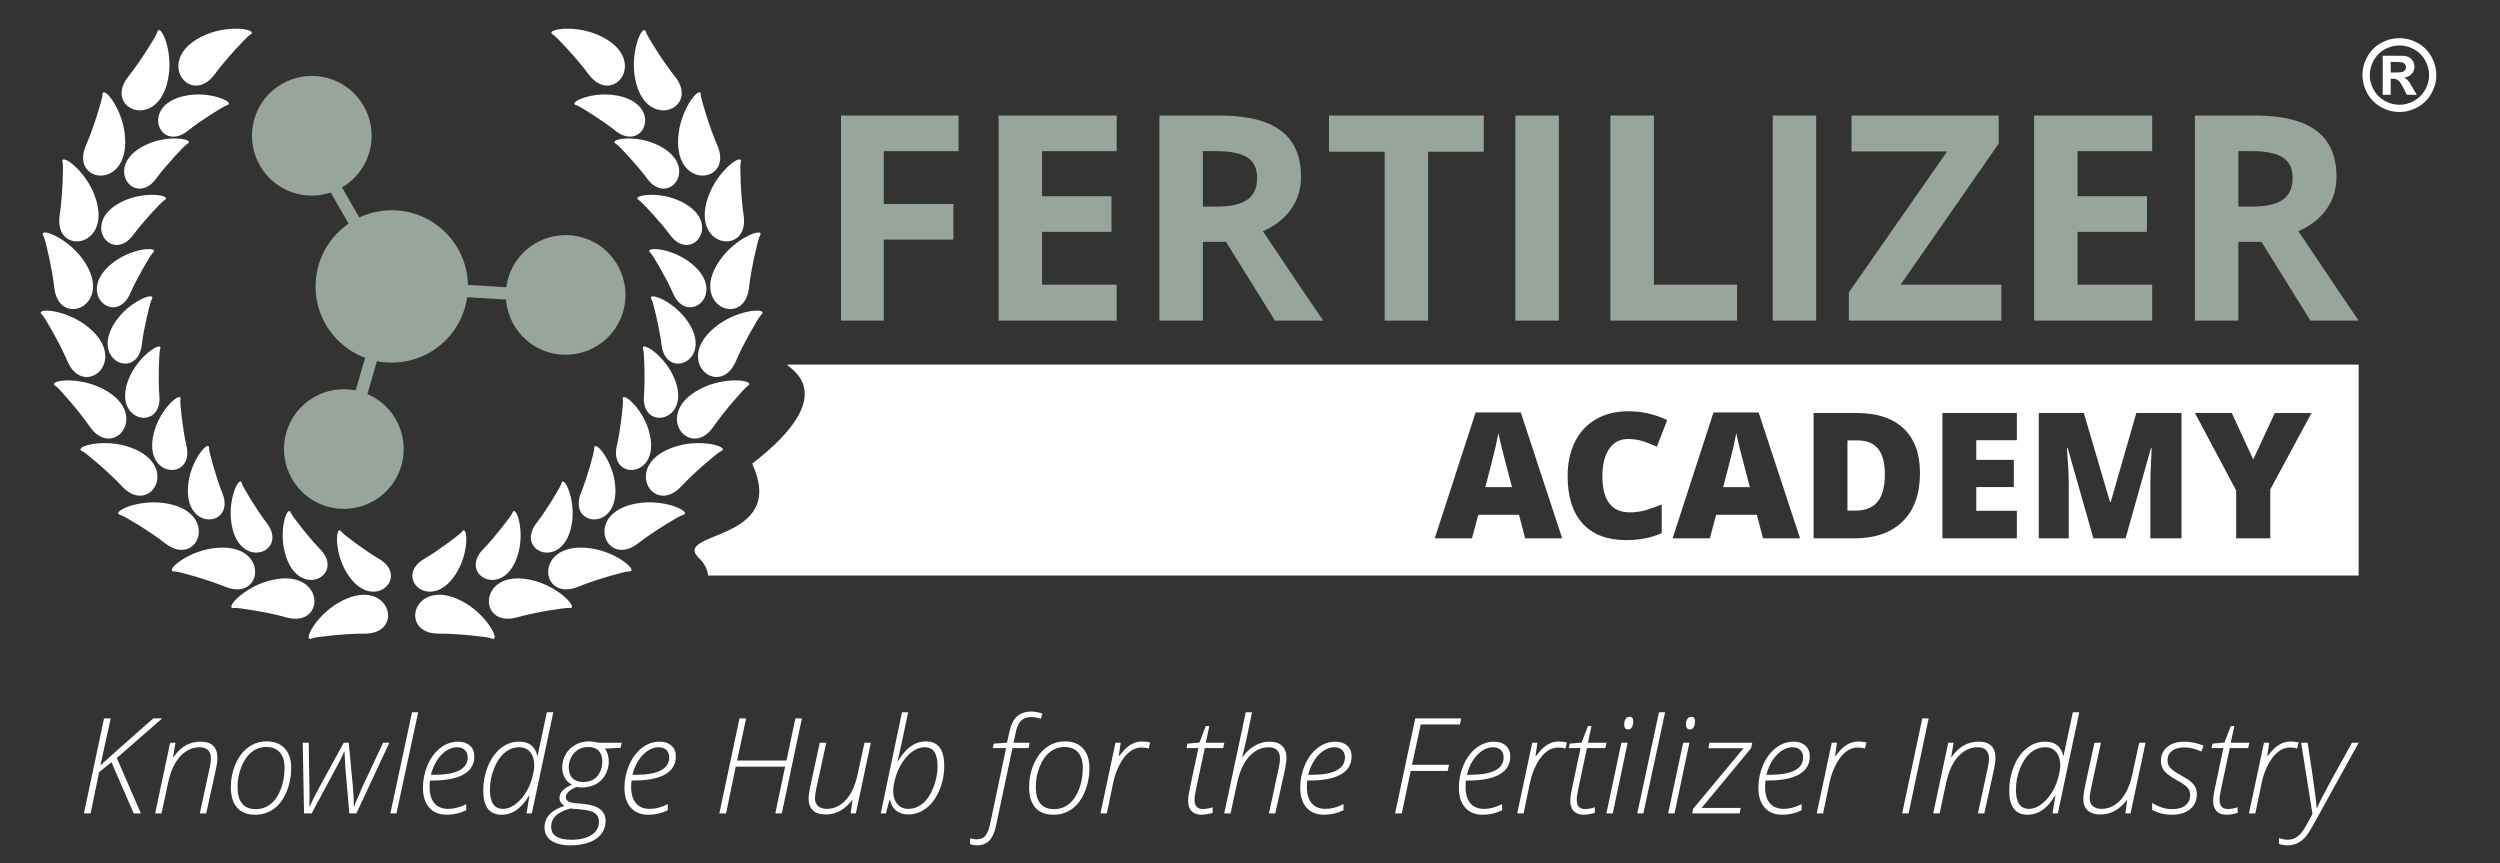<?xml version="1.0" encoding="UTF-8"?> <svg xmlns="http://www.w3.org/2000/svg" xmlns:xlink="http://www.w3.org/1999/xlink" xmlns:xodm="http://www.corel.com/coreldraw/odm/2003" xml:space="preserve" width="146.94mm" height="50.727mm" version="1.1" style="shape-rendering:geometricPrecision; text-rendering:geometricPrecision; image-rendering:optimizeQuality; fill-rule:evenodd; clip-rule:evenodd" viewBox="0 0 9031.13 3117.75"><rect x="0" y="0" width="9031.13" height="3117.75" fill="#333333" stroke="none"/> <defs> <style type="text/css"> .fil4 {fill:none} .fil1 {fill:#FEFEFE} .fil0 {fill:#97A59A} .fil3 {fill:#FEFEFE;fill-rule:nonzero} .fil2 {fill:#97A59A;fill-rule:nonzero} .fil5 {fill:white;fill-rule:nonzero} </style> </defs> <g id="Layer_x0020_1">  <g id="_2869170666352"> <g> <path class="fil0" d="M1613.78 844.19c105.22,109.67 101.6,283.86 -8.06,389.08 -109.67,105.21 -283.86,101.6 -389.08,-8.06 -105.22,-109.67 -101.61,-283.87 8.06,-389.08 109.67,-105.22 283.86,-101.6 389.08,8.06z"></path> <path class="fil0" d="M1256.64 317.87c95.3,71.94 114.23,207.52 42.29,302.81 -71.95,95.3 -207.52,114.23 -302.81,42.29 -95.29,-71.94 -114.23,-207.51 -42.29,-302.81 71.94,-95.3 207.51,-114.23 302.81,-42.29z"></path> <path class="fil0" d="M2148 876.19c104.5,57.76 142.39,189.29 84.64,293.8 -57.76,104.5 -189.29,142.39 -293.8,84.64 -104.5,-57.76 -142.39,-189.3 -84.64,-293.8 57.76,-104.5 189.3,-142.39 293.8,-84.64z"></path> <path class="fil0" d="M1317.29 1419.44c111.95,41.49 169.07,165.9 127.58,277.85 -41.5,111.96 -165.9,169.08 -277.85,127.58 -111.96,-41.49 -169.08,-165.9 -127.58,-277.85 41.49,-111.96 165.89,-169.08 277.85,-127.58z"></path> </g> <polygon class="fil0" points="1681.16,1028.64 1837.99,1038.29 1837.99,1082.89 1681.16,1073.24 "></polygon> <polygon class="fil0" points="1227.73,663.68 1299.41,788.33 1262.19,812.91 1190.52,688.24 "></polygon> <polygon class="fil0" points="1362.61,1301.72 1324.79,1431.91 1283.1,1416.07 1320.91,1285.89 "></polygon> </g> <path class="fil1" d="M567.72 117.51c-2.56,11.43 -64.53,110.24 -103.2,157.86 -98.07,120.75 117.75,206.23 145.55,-7.52 12.49,-95.99 -33.61,-189.28 -42.35,-150.33zm251.39 262.89c-10.07,2.26 -97.16,56.88 -139.12,90.97 -106.43,86.42 -181.76,-103.8 6.63,-128.29 84.6,-11 166.81,29.63 132.49,37.33zm83.48 -254.19c-10.37,5.43 -89.78,90.86 -125.76,140.54 -91.26,125.98 -229.68,-60.37 -30.41,-142.55 89.49,-36.9 191.53,-16.51 156.17,2zm-532.49 217.9c0.48,11.7 -33.8,123.19 -58.83,179.19 -63.46,142.02 167.13,168.72 138.65,-44.95 -12.78,-95.95 -81.45,-174.13 -79.82,-134.24zm305.82 176.01c-9.13,4.79 -79.13,80.08 -110.84,123.87 -80.44,111.03 -202.43,-53.21 -26.8,-125.63 78.87,-32.53 168.8,-14.57 137.64,1.76zm-449.71 67.64c3.5,11.17 -0.76,127.74 -10.44,188.31 -24.55,153.61 205.1,119.72 122.3,-79.3 -37.19,-89.36 -123.75,-147.11 -111.85,-109.01zm366.87 135.92c-9.14,4.79 -79.13,80.08 -110.84,123.86 -80.43,111.03 -202.43,-53.21 -26.8,-125.63 78.87,-32.52 168.8,-14.56 137.64,1.77zm-435.8 129.3c6.27,9.88 32.32,123.58 38.64,184.59 16.05,154.73 229.1,62.57 97.61,-108.25 -59.05,-76.69 -157.61,-110.06 -136.25,-76.34zm394.46 60.71c-7.85,6.68 -59.54,95.54 -80.83,145.23 -54.01,126.01 -209.18,-7.32 -53.82,-116.64 69.78,-49.1 161.46,-51.38 134.65,-28.59zm-399.11 224.04c8.85,7.66 66.59,109.01 90.24,165.61 59.99,143.52 237.41,-6.18 62.24,-131.8 -78.66,-56.4 -182.66,-59.92 -152.48,-33.8zm395.21 -55.65c-5.6,8.67 -29.46,108.66 -35.51,162.38 -15.37,136.23 -202.4,53.33 -85.18,-96.17 52.65,-67.13 139.78,-95.76 120.69,-66.21zm-345.9 313.18c10.2,5.76 86.87,93.65 121.26,144.45 87.23,128.79 231.48,-53.08 34.89,-141.51 -88.27,-39.71 -190.9,-22.56 -156.15,-2.93zm376.36 -132.83c-3.77,9.6 -7.34,112.34 -2.63,166.19 11.92,136.59 -187.83,92.37 -102.54,-77.39 38.31,-76.24 118.04,-121.55 105.17,-88.81zm-279.56 368.29c10.93,4.22 99.61,79.98 141.04,125.21 105.1,114.68 221.26,-86.3 13.87,-145.1 -93.12,-26.4 -192.15,5.54 -154.91,19.89zm352.94 -186.33c-2.32,10.05 9.13,112.2 21.65,164.8 31.73,133.38 -172.33,118.78 -112.73,-61.6 26.77,-81.01 99.03,-137.48 91.08,-103.21zm-215.35 416.2c11.46,2.43 111.04,63.15 159.13,101.23 121.97,96.54 204.75,-120.33 -9.34,-145.45 -96.13,-11.28 -188.84,35.97 -149.79,44.22zm318.88 -240c-0.7,10.29 26.83,109.34 47.54,159.28 52.5,126.65 -151.29,144.64 -121.08,-42.92 13.58,-84.23 75.95,-151.45 73.54,-116.35zm-123.81 443.74c11.69,-0.74 123.92,31.01 180.47,54.78 143.41,60.24 164.92,-170.89 -48.06,-137.61 -95.62,14.95 -172.23,85.36 -132.41,82.83zm242.72 -316.81c2.09,10.1 55.2,98.11 88.57,140.65 84.58,107.91 -106.89,179.95 -128.17,-8.83 -9.54,-84.78 32.49,-166.28 39.6,-131.82zm-27.25 448.77c11.52,-2.09 126.67,16.43 185.6,33.48 149.43,43.21 143.99,-188.86 -63.69,-131.1 -93.26,25.93 -161.18,104.75 -121.91,97.62zm204.36 -342.82c3.25,9.78 66.2,91.05 104.28,129.44 96.52,97.37 -85.31,191.13 -128.32,6.09 -19.31,-83.11 12.99,-168.93 24.05,-135.53zm76.18 452.47c10.55,-5.08 126.49,-17.74 187.83,-16.93 155.55,2.05 88.77,-220.28 -96.16,-109.52 -83.05,49.72 -127.65,143.73 -91.68,126.44zm106.16 -384.74c5.72,8.58 87.96,70.24 134.86,97.17 118.88,68.3 -31.58,206.9 -122.12,39.89 -40.64,-75.02 -32.25,-166.34 -12.73,-137.06zm1100.57 -1803.7c2.56,11.43 64.53,110.24 103.2,157.86 98.07,120.75 -117.75,206.23 -145.56,-7.52 -12.48,-95.99 33.61,-189.28 42.36,-150.33zm-251.39 262.89c10.07,2.27 97.16,56.88 139.12,90.96 106.43,86.43 181.76,-103.79 -6.63,-128.29 -84.6,-11 -166.82,29.62 -132.49,37.33zm-83.48 -254.19c10.37,5.43 89.78,90.87 125.77,140.54 91.25,125.98 229.68,-60.37 30.4,-142.55 -89.49,-36.9 -191.53,-16.52 -156.18,2zm532.49 217.9c-0.47,11.7 33.81,123.19 58.84,179.19 63.46,142.02 -167.12,168.72 -138.65,-44.95 12.78,-95.95 81.45,-174.13 79.81,-134.24zm-305.81 176.01c9.14,4.79 79.13,80.09 110.85,123.87 80.43,111.03 202.42,-53.21 26.8,-125.63 -78.87,-32.52 -168.8,-14.56 -137.64,1.76zm449.71 67.64c-3.49,11.17 0.77,127.74 10.44,188.31 24.55,153.61 -205.09,119.72 -122.3,-79.3 37.19,-89.36 123.75,-147.11 111.85,-109.01zm-366.87 135.92c9.13,4.79 79.13,80.08 110.84,123.86 80.43,111.04 202.43,-53.21 26.8,-125.63 -78.87,-32.52 -168.8,-14.56 -137.64,1.77zm435.8 129.3c-6.26,9.88 -32.32,123.58 -38.65,184.59 -16.04,154.73 -229.08,62.57 -97.59,-108.25 59.05,-76.69 157.61,-110.06 136.25,-76.34zm-394.48 60.71c7.87,6.68 59.56,95.54 80.86,145.23 54,126.01 209.16,-7.32 53.8,-116.64 -69.76,-49.1 -161.45,-51.38 -134.66,-28.59zm399.12 224.04c-8.84,7.66 -66.59,109.01 -90.25,165.61 -59.99,143.52 -237.39,-6.18 -62.23,-131.8 78.66,-56.4 182.66,-59.92 152.48,-33.8zm-395.21 -55.65c5.6,8.67 29.46,108.66 35.52,162.38 15.36,136.23 202.39,53.33 85.16,-96.17 -52.64,-67.13 -139.77,-95.76 -120.68,-66.21zm345.9 313.17c-10.19,5.77 -86.87,93.66 -121.27,144.45 -87.23,128.8 -231.47,-53.07 -34.89,-141.51 88.28,-39.71 190.9,-22.56 156.16,-2.94zm-376.37 -132.83c3.78,9.61 7.36,112.35 2.66,166.2 -11.93,136.59 187.83,92.36 102.52,-77.39 -38.3,-76.23 -118.03,-121.55 -105.18,-88.81zm279.57 368.3c-10.93,4.22 -99.61,79.99 -141.05,125.2 -105.1,114.69 -221.25,-86.3 -13.87,-145.09 93.12,-26.4 192.15,5.54 154.91,19.89zm-352.95 -186.34c2.33,10.06 -9.12,112.22 -21.63,164.81 -31.74,133.37 172.33,118.77 112.72,-61.61 -26.77,-81 -99.03,-137.46 -91.09,-103.21zm215.37 416.21c-11.45,2.43 -111.04,63.15 -159.14,101.23 -121.96,96.54 -204.74,-120.33 9.34,-145.45 96.14,-11.28 188.85,35.98 149.79,44.23zm-318.89 -240c0.7,10.29 -26.82,109.34 -47.53,159.28 -52.51,126.64 151.29,144.63 121.08,-42.93 -13.58,-84.22 -75.95,-151.45 -73.55,-116.35zm123.82 443.74c-11.68,-0.74 -123.92,31.01 -180.47,54.76 -143.42,60.26 -164.91,-170.88 48.06,-137.59 95.63,14.95 172.25,85.36 132.42,82.83zm-242.72 -316.83c-2.09,10.11 -55.2,98.12 -88.55,140.67 -84.59,107.9 106.89,179.95 128.15,-8.84 9.54,-84.78 -32.49,-166.28 -39.6,-131.83zm27.25 448.78c-11.52,-2.09 -126.68,16.43 -185.61,33.47 -149.43,43.22 -143.99,-188.85 63.69,-131.1 93.26,25.94 161.19,104.76 121.92,97.63zm-204.36 -342.83c-3.25,9.8 -66.2,91.07 -104.26,129.46 -96.52,97.36 85.31,191.13 128.31,6.08 19.31,-83.1 -12.99,-168.93 -24.05,-135.54zm-76.18 452.48c-10.55,-5.08 -126.51,-17.74 -187.84,-16.93 -155.55,2.05 -88.76,-220.27 96.16,-109.52 83.05,49.73 127.65,143.74 91.68,126.45zm-106.16 -384.74c-5.72,8.59 -87.97,70.25 -134.85,97.18 -118.89,68.28 31.58,206.9 122.11,39.88 40.65,-75 32.26,-166.33 12.74,-137.06z"></path> <path class="fil1" d="M8520.57 1317.07l-5676.76 0c2.63,13.21 204.4,102.49 -126.78,358.17 133.6,287.74 -300.21,241.14 -189.81,343.11 15.08,13.92 29.02,38.54 30.72,60.64l5962.63 0 0 -761.92zm-3011.03 627.72l-22.19 -84.98 -147.12 0 -22.83 84.98 -134.44 0 147.65 -454.68 163.19 0 149.55 454.68 -133.8 0zm-47.66 -185.17l-19.45 -74.4c-4.55,-16.48 -10.04,-37.84 -16.59,-64.05 -6.45,-26.32 -10.78,-45.02 -12.79,-56.43 -1.9,10.57 -5.6,27.9 -10.99,52.1 -5.5,24.1 -17.65,71.76 -36.46,142.79l96.29 0zm419.26 -173.75c-29.07,0 -51.79,11.94 -68.06,35.72 -16.39,23.88 -24.52,56.75 -24.52,98.71 0,87.09 33.19,130.64 99.46,130.64 19.97,0 39.42,-2.75 58.23,-8.35 18.7,-5.6 37.63,-12.26 56.65,-20.18l0 103.57c-37.84,16.8 -80.54,25.16 -128.2,25.16 -68.38,0 -120.7,-19.87 -157.16,-59.51 -36.46,-39.63 -54.64,-96.92 -54.64,-171.85 0,-46.82 8.77,-88.04 26.42,-123.55 17.65,-35.51 43.02,-62.78 76.2,-81.91 33.19,-19.13 72.08,-28.64 116.89,-28.64 48.94,0 95.65,10.57 140.25,31.81l-37.42 96.29c-16.7,-7.93 -33.5,-14.48 -50.2,-19.87 -16.7,-5.39 -34.66,-8.03 -53.9,-8.03zm487.65 358.92l-22.19 -84.98 -147.12 0 -22.83 84.98 -134.44 0 147.65 -454.68 163.19 0 149.55 454.68 -133.8 0zm-47.66 -185.17l-19.45 -74.4c-4.55,-16.48 -10.04,-37.84 -16.59,-64.05 -6.45,-26.32 -10.78,-45.02 -12.79,-56.43 -1.9,10.57 -5.6,27.9 -10.99,52.1 -5.5,24.1 -17.65,71.76 -36.46,142.79l96.29 0zm614.69 -50.83c0,75.57 -20.82,133.8 -62.36,174.7 -41.64,40.9 -100.08,61.3 -175.44,61.3l-146.49 0 0 -452.77 156.74 0c72.61,0 128.73,18.6 168.26,55.7 39.53,37.2 59.29,90.9 59.29,161.07zm-126.94 4.54c0,-41.54 -8.24,-72.29 -24.62,-92.37 -16.39,-19.97 -41.33,-30.02 -74.83,-30.02l-35.62 0 0 253.66 27.26 0c37.2,0 64.47,-10.78 81.8,-32.34 17.33,-21.56 26,-54.53 26,-98.93zm476.88 231.46l-268.87 0 0 -452.77 268.87 0 0 98.29 -146.59 0 0 71.02 135.71 0 0 98.29 -135.71 0 0 85.61 146.59 0 0 99.56zm276.48 0l-92.69 -326.16 -2.75 0c4.33,55.59 6.45,98.71 6.45,129.47l0 196.69 -108.33 0 0 -452.77 162.87 0 94.48 321.5 2.54 0 92.59 -321.5 163.19 0 0 452.77 -112.46 0 0 -198.48c0,-10.36 0.22,-21.78 0.53,-34.46 0.32,-12.58 1.69,-43.44 4.12,-92.59l-2.75 0 -91.42 325.52 -116.36 0zm577.39 -284.94l78 -167.83 132.54 0 -148.92 275.95 0 176.82 -123.24 0 0 -173.12 -148.91 -279.65 133.17 0 77.37 167.83z"></path> <polygon class="fil2" points="3192.62,1158.11 3038.04,1158.11 3038.04,417.35 3462.71,417.35 3462.71,546 3192.62,546 3192.62,736.9 3444.04,736.9 3444.04,865.54 3192.62,865.54 "></polygon> <polygon id="1" class="fil2" points="4034.01,1158.11 3607.44,1158.11 3607.44,417.35 4034.01,417.35 4034.01,546 3764.45,546 3764.45,708.88 4015.17,708.88 4015.17,837.53 3764.45,837.53 3764.45,1028.42 4034.01,1028.42 "></polygon> <path id="2" class="fil2" d="M4345.43 746.23l50.66 0c49.63,0 86.29,-8.3 109.8,-24.9 23.69,-16.43 35.44,-42.54 35.44,-77.98 0,-35.11 -12.1,-60.18 -36.13,-75.04 -24.21,-14.87 -61.56,-22.31 -112.22,-22.31l-47.55 0 0 200.23zm0 127.61l0 284.26 -157 0 0 -740.76 215.8 0c100.63,0 174.99,18.33 223.23,54.99 48.41,36.66 72.45,92.33 72.45,166.85 0,43.58 -11.93,82.31 -35.97,116.37 -23.86,33.89 -57.76,60.52 -101.67,79.72 111.36,166.51 183.98,274.23 217.7,322.83l-174.3 0 -176.71 -284.26 -83.52 0z"></path> <polygon id="3" class="fil2" points="5158.98,1158.11 5001.98,1158.11 5001.98,548.07 4800.88,548.07 4800.88,417.35 5360.08,417.35 5360.08,548.07 5158.98,548.07 "></polygon> <polygon id="4" class="fil2" points="5474.21,1158.11 5474.21,417.35 5631.21,417.35 5631.21,1158.11 "></polygon> <polygon id="5" class="fil2" points="5817.61,1158.11 5817.61,417.35 5974.61,417.35 5974.61,1028.42 6275.13,1028.42 6275.13,1158.11 "></polygon> <polygon id="6" class="fil2" points="6403.78,1158.11 6403.78,417.35 6560.78,417.35 6560.78,1158.11 "></polygon> <polygon id="7" class="fil2" points="7229.78,1158.11 6678.88,1158.11 6678.88,1056.26 7033.87,547.04 6688.4,547.04 6688.4,417.35 7220.27,417.35 7220.27,518.68 6865.8,1028.42 7229.78,1028.42 "></polygon> <polygon id="8" class="fil2" points="7774.63,1158.11 7348.05,1158.11 7348.05,417.35 7774.63,417.35 7774.63,546 7505.06,546 7505.06,708.88 7755.78,708.88 7755.78,837.53 7505.06,837.53 7505.06,1028.42 7774.63,1028.42 "></polygon> <path id="9" class="fil2" d="M8086.04 746.23l50.66 0c49.63,0 86.29,-8.3 109.8,-24.9 23.69,-16.43 35.44,-42.54 35.44,-77.98 0,-35.11 -12.1,-60.18 -36.13,-75.04 -24.21,-14.87 -61.56,-22.31 -112.22,-22.31l-47.55 0 0 200.23zm0 127.61l0 284.26 -157 0 0 -740.76 215.8 0c100.63,0 174.99,18.33 223.23,54.99 48.41,36.66 72.45,92.33 72.45,166.85 0,43.58 -11.93,82.31 -35.97,116.37 -23.86,33.89 -57.76,60.52 -101.67,79.72 111.36,166.51 183.98,274.23 217.7,322.83l-174.3 0 -176.71 -284.26 -83.52 0z"></path> </g> <g id="__x0023_Layer_x0020_1">  <polygon class="fil3" points="509.01,2938.38 482.97,2938.38 402.67,2753.34 358.04,2789.24 327.34,2938.38 303.15,2938.38 375.9,2595.07 399.87,2595.07 362.76,2764.88 394.02,2736.43 553.65,2595.07 586.02,2595.07 421.91,2738.28 "></polygon> <path id="1" class="fil3" d="M721.94 2938.38l35.02 -162.44c3.29,-14.42 4.89,-26.61 4.89,-36.62 0,-12.5 -3.36,-22.27 -10.18,-29.33 -6.81,-7.05 -17.31,-10.58 -31.57,-10.58 -17.55,0 -33.98,5.21 -49.44,15.71 -15.39,10.5 -28.37,25.16 -38.95,43.99 -10.58,18.91 -18.67,41.35 -24.28,67.31l-23.96 111.95 -23 0 54.17 -255.32 19.31 0 -8.73 52.01 1.44 0c25.65,-37.26 58.18,-55.86 97.69,-55.86 20.36,0 35.58,4.97 45.76,14.99 10.18,10.02 15.23,24.44 15.23,43.19 0,10.98 -1.84,25.25 -5.61,42.8l-34.78 158.19 -23 0z"></path> <path id="2" class="fil3" d="M963.31 2678.25c28.21,0 50,8.49 65.39,25.48 15.46,16.99 23.16,40.47 23.16,70.36 0,30.85 -5.61,59.7 -16.83,86.55 -11.14,26.85 -26.45,47.28 -45.84,61.38 -19.48,14.11 -41.83,21.15 -67.16,21.15 -28.84,0 -50.72,-8.57 -65.63,-25.72 -14.98,-17.15 -22.44,-41.67 -22.44,-73.64 0,-29.89 5.69,-57.94 17.15,-84.07 11.46,-26.12 26.85,-46.24 46.24,-60.34 19.39,-14.11 41.42,-21.15 65.95,-21.15zm-1.84 20.2c-19.39,0 -36.86,6.17 -52.33,18.43 -15.54,12.26 -27.88,29.89 -37.1,52.89 -9.29,22.92 -13.86,47.2 -13.86,72.92 0,53.53 22.03,80.3 66.19,80.3 19.88,0 37.5,-6.09 52.97,-18.19 15.38,-12.18 27.65,-29.97 36.86,-53.53 9.13,-23.56 13.7,-49.45 13.7,-77.65 0,-24.12 -5.69,-42.72 -17.15,-55.7 -11.38,-12.98 -27.81,-19.47 -49.29,-19.47z"></path> <path id="3" class="fil3" d="M1261.98 2938.38l-14.11 -161.15c-2.16,-35.1 -3.29,-55.86 -3.29,-62.43l-1.36 0c-5.37,14.34 -16.59,37.1 -33.82,68.11l-83.58 155.47 -27.49 0 -4.73 -255.32 21.63 0 3.04 192.81 -0.72 36.94 1.44 0c9.53,-21 21.31,-44.24 35.18,-69.8l87.59 -159.95 18.11 0 14.98 159.95c2.24,23 3.28,46.32 3.28,69.8l1.44 0 5.61 -14.35 23.72 -55.46 75.17 -159.95 22.52 0 -119.24 255.32 -25.4 0z"></path> <polygon id="4" class="fil3" points="1432.18,2938.38 1410.15,2938.38 1488.52,2572.95 1510.64,2572.95 "></polygon> <path id="5" class="fil3" d="M1613.94 2943.18c-27.09,0 -48.24,-8.57 -63.39,-25.72 -15.14,-17.15 -22.75,-41.03 -22.75,-71.73 0,-28.36 5.53,-55.53 16.67,-81.5 11.14,-25.96 26.36,-46.64 45.92,-62.02 19.47,-15.31 40.95,-23 64.43,-23 17.79,0 32.05,4.81 42.71,14.35 10.66,9.54 15.95,22.52 15.95,38.95 0,28.37 -12.74,49.92 -38.39,64.83 -25.56,14.82 -63.54,22.28 -113.95,22.28l-7.77 0c-0.96,6.89 -1.36,14.58 -1.36,23 0,25.88 5.77,45.52 17.31,59.06 11.62,13.55 28.29,20.36 50,20.36 20.68,0 42.32,-5.69 64.84,-17.15l0 22.12c-21.88,10.82 -45.28,16.18 -70.2,16.18zm38.06 -243.77c-20.52,0 -39.59,9.06 -57.21,27.09 -17.55,18.11 -30.29,42.23 -38.15,72.44l11.54 0c80.94,0 121.32,-21.15 121.32,-63.38 0,-10.5 -3.36,-19.16 -10.18,-25.97 -6.81,-6.81 -15.94,-10.18 -27.33,-10.18z"></path> <path id="6" class="fil3" d="M1875.5 2679.21c35.98,0 57.86,17.15 65.47,51.45l0.96 0c1.92,-10.34 13.06,-62.91 33.58,-157.71l23.24 0 -77.49 365.42 -19.23 0 10.58 -64.27 -1.44 0c-27.09,46.08 -60.26,69.08 -99.53,69.08 -43.99,0 -65.95,-29.25 -65.95,-87.83 0,-30.21 5.61,-59.22 16.75,-86.87 11.22,-27.73 26.68,-49.52 46.4,-65.47 19.71,-15.87 41.91,-23.8 66.67,-23.8zm-58.42 242.81c13.86,0 27.88,-4.89 41.83,-14.66 14.03,-9.78 26.61,-22.92 37.58,-39.43 11.06,-16.59 19.39,-34.61 25,-54.25 5.69,-19.71 8.49,-36.06 8.49,-49.21 0,-19.71 -4.81,-35.5 -14.5,-47.36 -9.62,-11.78 -22.76,-17.71 -39.51,-17.71 -19.39,0 -36.94,6.49 -52.57,19.48 -15.71,12.98 -28.53,31.97 -38.55,56.97 -10.01,24.92 -14.98,50.56 -14.98,76.93 0,46.16 15.71,69.24 47.2,69.24z"></path> <path id="7" class="fil3" d="M2245.97 2683.06l-4.01 18.59 -57.05 2.57c4.09,4.41 7.45,10.98 10.18,19.71 2.8,8.81 4.17,17.71 4.17,26.85 0,17.07 -4.33,33.18 -12.83,48.4 -8.49,15.3 -20.11,26.69 -34.77,34.14 -14.58,7.53 -31.33,11.3 -50.08,11.3 -9.86,0 -15.87,-0.72 -18.11,-2.08 -12.5,5.13 -22.2,10.9 -29.09,17.15 -6.89,6.25 -10.34,12.66 -10.34,19.07 0,6.41 2.48,11.46 7.38,15.15 4.97,3.68 13.86,6.17 26.68,7.45l28.37 2.56c54.17,4.89 81.26,25.49 81.26,61.95 0,17.47 -5.05,32.94 -15.22,46.32 -10.18,13.31 -24.84,23.64 -43.91,30.77 -19.07,7.22 -41.91,10.82 -68.36,10.82 -29.09,0 -51.93,-5.61 -68.44,-16.91 -16.51,-11.22 -24.76,-27.09 -24.76,-47.6 0,-36.86 24.2,-62.99 72.52,-78.29 -12.18,-6.57 -18.27,-16.27 -18.27,-28.93 0,-19.31 14.98,-35.1 44.88,-47.52 -11.14,-5.61 -19.8,-13.87 -25.97,-24.76 -6.17,-10.9 -9.29,-23.16 -9.29,-36.94 0,-17.39 4.17,-33.34 12.58,-47.84 8.33,-14.58 19.95,-25.96 34.69,-34.3 14.83,-8.25 31.01,-12.42 48.49,-12.42 10.82,0 22.35,1.6 34.54,4.81l84.79 0zm-254.99 303.88c0,15.79 6.33,27.49 18.99,35.18 12.74,7.62 30.21,11.46 52.65,11.46 31.73,0 56.58,-5.85 74.37,-17.47 17.87,-11.62 26.77,-27.65 26.77,-47.92 0,-13.3 -4.89,-23.48 -14.66,-30.61 -9.78,-7.14 -26.85,-11.62 -51.29,-13.47l-37.58 -3.53c-24.52,7.06 -42.23,15.95 -53.05,26.85 -10.82,10.82 -16.18,24.04 -16.18,39.51zm63.62 -215.56c0,17.55 4.57,30.85 13.71,39.91 9.21,9.05 22.03,13.62 38.62,13.62 13.79,0 25.89,-2.88 36.15,-8.65 10.34,-5.84 18.35,-14.74 24.12,-26.77 5.69,-12.02 8.57,-25.24 8.57,-39.67 0,-16.26 -4.41,-28.84 -13.14,-37.9 -8.81,-8.97 -21.08,-13.46 -36.86,-13.46 -14.58,0 -27.17,3.36 -37.82,10.1 -10.66,6.73 -18.83,15.78 -24.68,27.25 -5.77,11.38 -8.65,23.24 -8.65,35.58z"></path> <path id="8" class="fil3" d="M2341.97 2943.18c-27.09,0 -48.24,-8.57 -63.39,-25.72 -15.14,-17.15 -22.75,-41.03 -22.75,-71.73 0,-28.36 5.53,-55.53 16.67,-81.5 11.14,-25.96 26.36,-46.64 45.92,-62.02 19.47,-15.31 40.95,-23 64.43,-23 17.79,0 32.05,4.81 42.71,14.35 10.66,9.54 15.95,22.52 15.95,38.95 0,28.37 -12.74,49.92 -38.39,64.83 -25.56,14.82 -63.54,22.28 -113.95,22.28l-7.77 0c-0.96,6.89 -1.36,14.58 -1.36,23 0,25.88 5.77,45.52 17.31,59.06 11.62,13.55 28.29,20.36 50,20.36 20.68,0 42.32,-5.69 64.84,-17.15l0 22.12c-21.88,10.82 -45.28,16.18 -70.2,16.18zm38.06 -243.77c-20.52,0 -39.59,9.06 -57.21,27.09 -17.55,18.11 -30.29,42.23 -38.15,72.44l11.54 0c80.94,0 121.32,-21.15 121.32,-63.38 0,-10.5 -3.36,-19.16 -10.18,-25.97 -6.81,-6.81 -15.94,-10.18 -27.33,-10.18z"></path> <polygon id="9" class="fil3" points="2824.24,2938.38 2800.76,2938.38 2836.26,2769.61 2657.79,2769.61 2622.85,2938.38 2598.65,2938.38 2671.41,2595.07 2695.38,2595.07 2662.76,2747.49 2841.14,2747.49 2873.36,2595.07 2896.84,2595.07 "></polygon> <path id="10" class="fil3" d="M2984.83 2683.06l-35.66 164.04c-3.45,16.59 -5.21,28.93 -5.21,37.1 0,11.62 3.77,20.76 11.22,27.57 7.37,6.81 18.27,10.26 32.45,10.26 17.23,0 33.5,-5.13 48.73,-15.38 15.3,-10.26 28.12,-24.92 38.54,-43.91 10.42,-19.08 18.19,-40.95 23.32,-65.71l24.68 -113.96 23 0 -54.25 255.32 -18.75 0 6.57 -48.08 -1.44 0c-26.13,34.62 -57.62,51.93 -94.56,51.93 -20.52,0 -36.06,-4.89 -46.64,-14.58 -10.58,-9.7 -15.87,-23.88 -15.87,-42.56 0,-9.37 1.76,-22.67 5.21,-39.91l35.18 -162.12 23.48 0z"></path> <path id="11" class="fil3" d="M3281.17 2942.22c-17.71,0 -32.21,-4.65 -43.67,-13.87 -11.46,-9.21 -18.99,-22.19 -22.76,-38.95l-1.44 0 -12.9 48.97 -18.75 0 76.77 -365.42 22.28 0c-20.52,98.41 -33.18,157.23 -38.06,176.46l1.44 0c14.58,-24.44 30.13,-42.39 46.72,-53.93 16.59,-11.46 34.7,-17.23 54.25,-17.23 43.99,0 65.95,29.33 65.95,88.07 0,31.82 -5.93,61.55 -17.87,89.27 -11.86,27.65 -27.57,49.05 -47.2,64.11 -19.56,14.98 -41.11,22.52 -64.76,22.52zm58.66 -242.81c-14.19,0 -28.29,4.81 -42.24,14.42 -13.94,9.62 -26.52,22.92 -37.66,39.83 -11.22,16.91 -19.55,35.26 -25,55.22 -5.53,19.87 -8.25,35.98 -8.25,48.32 0,20.2 5.05,36.06 15.06,47.6 10.02,11.46 23,17.23 38.95,17.23 19.39,0 36.94,-6.49 52.57,-19.47 15.71,-12.98 28.53,-32.22 38.55,-57.54 10.02,-25.4 14.98,-50.8 14.98,-76.37 0,-23.72 -3.85,-41.27 -11.46,-52.41 -7.69,-11.22 -19.48,-16.83 -35.5,-16.83z"></path> <path id="12" class="fil3" d="M3528.15 3053.77c-7.53,0 -15.46,-1.44 -23.96,-4.41l0 -21c8.33,2.48 16.18,3.77 23.48,3.77 13.79,0 24.28,-4.17 31.49,-12.42 7.22,-8.33 13.06,-22.84 17.63,-43.67l57.69 -273.74 -48.08 0 3.29 -15.95 48.08 -3.29 8.25 -37.5c5.45,-26.28 14.58,-45.35 27.33,-57.21 12.74,-11.86 30.61,-17.79 53.45,-17.79 11.38,0 24.36,2.4 38.94,7.3l-5.84 18.75c-13.63,-4.25 -25.17,-6.33 -34.54,-6.33 -14.98,0 -27.01,4.17 -36.06,12.5 -8.98,8.41 -15.55,22.36 -19.8,41.83l-8.25 38.46 58.26 0 -3.77 19.24 -58.26 0 -59.14 279.19c-5.13,25.16 -13.3,43.51 -24.36,55.05 -11.14,11.46 -26.44,17.23 -45.84,17.23z"></path> <path id="13" class="fil3" d="M3846.93 2678.25c28.21,0 50,8.49 65.39,25.48 15.46,16.99 23.16,40.47 23.16,70.36 0,30.85 -5.61,59.7 -16.83,86.55 -11.14,26.85 -26.45,47.28 -45.84,61.38 -19.48,14.11 -41.83,21.15 -67.16,21.15 -28.84,0 -50.72,-8.57 -65.63,-25.72 -14.98,-17.15 -22.44,-41.67 -22.44,-73.64 0,-29.89 5.69,-57.94 17.15,-84.07 11.46,-26.12 26.85,-46.24 46.24,-60.34 19.39,-14.11 41.42,-21.15 65.95,-21.15zm-1.84 20.2c-19.39,0 -36.86,6.17 -52.33,18.43 -15.54,12.26 -27.88,29.89 -37.1,52.89 -9.29,22.92 -13.86,47.2 -13.86,72.92 0,53.53 22.03,80.3 66.19,80.3 19.88,0 37.5,-6.09 52.97,-18.19 15.38,-12.18 27.65,-29.97 36.86,-53.53 9.13,-23.56 13.7,-49.45 13.7,-77.65 0,-24.12 -5.69,-42.72 -17.15,-55.7 -11.38,-12.98 -27.81,-19.47 -49.29,-19.47z"></path> <path id="14" class="fil3" d="M4125.89 2678.73c10.82,0 20.44,1.12 28.85,3.29l-4.89 21.87c-7.38,-2.32 -16.19,-3.52 -26.53,-3.52 -14.74,0 -28.77,4.97 -42.07,14.98 -13.3,10.02 -25.24,25.08 -35.9,45.12 -10.66,20.03 -18.43,41.67 -23.48,64.99l-23.48 112.91 -23 0 54.25 -255.32 18.75 0 -6.81 48 1.44 0c11.38,-14.66 21,-25.32 28.84,-31.81 7.85,-6.49 16.19,-11.54 25,-15.14 8.82,-3.61 18.51,-5.37 29.01,-5.37z"></path> <path id="15" class="fil3" d="M4422.87 2683.06l-4.25 19.24 -66.43 0 -31.65 149.05c-3.45,15.55 -5.21,28.37 -5.21,38.55 0,21.71 9.85,32.61 29.65,32.61 10.58,0 22.52,-2 35.66,-6.09l0 20.2c-15.79,4.41 -29.09,6.57 -39.91,6.57 -15.55,0 -27.49,-4.25 -35.9,-12.82 -8.5,-8.49 -12.75,-20.92 -12.75,-37.18 0,-11.46 2.33,-27.57 6.82,-48.4l30.29 -142.48 -42.71 0 3.28 -15.95 43.19 -4.01 22.76 -59.38 12.9 0 -12.9 60.1 67.15 0z"></path> <path id="16" class="fil3" d="M4583.95 2938.38l35.02 -162.44c3.29,-14.42 4.89,-26.61 4.89,-36.62 0,-12.5 -3.36,-22.27 -10.18,-29.33 -6.81,-7.05 -17.31,-10.58 -31.57,-10.58 -17.55,0 -33.98,5.21 -49.44,15.71 -15.39,10.5 -28.37,25.24 -38.95,44.15 -10.58,18.91 -18.67,41.27 -24.28,67.15l-23.96 111.95 -23 0 77.89 -365.42 22.6 0 -20.2 96.57c-6.89,31.33 -12.1,53.21 -15.54,65.55l1.44 0c12.18,-17.63 26.77,-31.41 43.75,-41.19 16.99,-9.78 34.94,-14.67 53.93,-14.67 19.4,0 34.38,5.05 45.04,15.23 10.66,10.18 15.95,24.52 15.95,42.95 0,10.98 -1.84,25.25 -5.61,42.8l-34.78 158.19 -23 0z"></path> <path id="17" class="fil3" d="M4783.09 2943.18c-27.09,0 -48.24,-8.57 -63.39,-25.72 -15.14,-17.15 -22.75,-41.03 -22.75,-71.73 0,-28.36 5.53,-55.53 16.67,-81.5 11.14,-25.96 26.36,-46.64 45.92,-62.02 19.47,-15.31 40.95,-23 64.43,-23 17.79,0 32.05,4.81 42.71,14.35 10.66,9.54 15.95,22.52 15.95,38.95 0,28.37 -12.74,49.92 -38.39,64.83 -25.56,14.82 -63.54,22.28 -113.95,22.28l-7.77 0c-0.96,6.89 -1.36,14.58 -1.36,23 0,25.88 5.77,45.52 17.31,59.06 11.62,13.55 28.29,20.36 50,20.36 20.68,0 42.32,-5.69 64.84,-17.15l0 22.12c-21.88,10.82 -45.28,16.18 -70.2,16.18zm38.06 -243.77c-20.52,0 -39.59,9.06 -57.21,27.09 -17.55,18.11 -30.29,42.23 -38.15,72.44l11.54 0c80.94,0 121.32,-21.15 121.32,-63.38 0,-10.5 -3.36,-19.16 -10.18,-25.97 -6.81,-6.81 -15.94,-10.18 -27.33,-10.18z"></path> <polygon id="18" class="fil3" points="5063.96,2938.38 5039.77,2938.38 5112.52,2595.07 5278.73,2595.07 5274.08,2617.19 5132.24,2617.19 5100.83,2762.88 5234.57,2762.88 5229.69,2784.99 5096.1,2784.99 "></polygon> <path id="19" class="fil3" d="M5356.22 2943.18c-27.09,0 -48.24,-8.57 -63.39,-25.72 -15.14,-17.15 -22.75,-41.03 -22.75,-71.73 0,-28.36 5.53,-55.53 16.67,-81.5 11.14,-25.96 26.36,-46.64 45.92,-62.02 19.47,-15.31 40.95,-23 64.43,-23 17.79,0 32.05,4.81 42.71,14.35 10.66,9.54 15.95,22.52 15.95,38.95 0,28.37 -12.74,49.92 -38.39,64.83 -25.56,14.82 -63.54,22.28 -113.95,22.28l-7.77 0c-0.96,6.89 -1.36,14.58 -1.36,23 0,25.88 5.77,45.52 17.31,59.06 11.62,13.55 28.29,20.36 50,20.36 20.68,0 42.32,-5.69 64.84,-17.15l0 22.12c-21.88,10.82 -45.28,16.18 -70.2,16.18zm38.06 -243.77c-20.52,0 -39.59,9.06 -57.21,27.09 -17.55,18.11 -30.29,42.23 -38.15,72.44l11.54 0c80.94,0 121.32,-21.15 121.32,-63.38 0,-10.5 -3.36,-19.16 -10.18,-25.97 -6.81,-6.81 -15.94,-10.18 -27.33,-10.18z"></path> <path id="20" class="fil3" d="M5631.41 2678.73c10.82,0 20.44,1.12 28.85,3.29l-4.89 21.87c-7.38,-2.32 -16.19,-3.52 -26.53,-3.52 -14.74,0 -28.77,4.97 -42.07,14.98 -13.3,10.02 -25.24,25.08 -35.9,45.12 -10.66,20.03 -18.43,41.67 -23.48,64.99l-23.48 112.91 -23 0 54.25 -255.32 18.75 0 -6.81 48 1.44 0c11.38,-14.66 21,-25.32 28.84,-31.81 7.85,-6.49 16.19,-11.54 25,-15.14 8.82,-3.61 18.51,-5.37 29.01,-5.37z"></path> <path id="21" class="fil3" d="M5803.47 2683.06l-4.25 19.24 -66.43 0 -31.65 149.05c-3.45,15.55 -5.21,28.37 -5.21,38.55 0,21.71 9.85,32.61 29.65,32.61 10.58,0 22.52,-2 35.66,-6.09l0 20.2c-15.79,4.41 -29.09,6.57 -39.91,6.57 -15.55,0 -27.49,-4.25 -35.9,-12.82 -8.5,-8.49 -12.75,-20.92 -12.75,-37.18 0,-11.46 2.33,-27.57 6.82,-48.4l30.29 -142.48 -42.71 0 3.28 -15.95 43.19 -4.01 22.76 -59.38 12.9 0 -12.9 60.1 67.15 0z"></path> <path id="22" class="fil3" d="M5826.06 2938.38l-23 0 54.17 -255.32 22.59 0 -53.77 255.32zm41.27 -320.7c0,-8.57 1.76,-15.47 5.21,-20.6 3.45,-5.21 8.09,-7.77 14.11,-7.77 8.89,0 13.38,5.61 13.38,16.91 0,8.9 -1.76,15.95 -5.21,21.16 -3.45,5.13 -7.85,7.69 -13.39,7.69 -4.49,0 -8.01,-1.52 -10.42,-4.57 -2.4,-3.04 -3.69,-7.29 -3.69,-12.82z"></path> <polygon id="23" class="fil3" points="5936.65,2938.38 5914.62,2938.38 5992.99,2572.95 6015.11,2572.95 "></polygon> <path id="24" class="fil3" d="M6049.17 2938.38l-23 0 54.17 -255.32 22.59 0 -53.77 255.32zm41.27 -320.7c0,-8.57 1.76,-15.47 5.21,-20.6 3.45,-5.21 8.09,-7.77 14.11,-7.77 8.89,0 13.38,5.61 13.38,16.91 0,8.9 -1.76,15.95 -5.21,21.16 -3.45,5.13 -7.85,7.69 -13.39,7.69 -4.49,0 -8.01,-1.52 -10.42,-4.57 -2.4,-3.04 -3.69,-7.29 -3.69,-12.82z"></path> <polygon id="25" class="fil3" points="6284.21,2938.38 6113.04,2938.38 6116.56,2921.47 6298.71,2702.78 6171.3,2702.78 6175.23,2683.06 6329.97,2683.06 6325.72,2702.78 6146.86,2918.67 6288.22,2918.67 "></polygon> <path id="26" class="fil3" d="M6438.23 2943.18c-27.09,0 -48.24,-8.57 -63.39,-25.72 -15.14,-17.15 -22.75,-41.03 -22.75,-71.73 0,-28.36 5.53,-55.53 16.67,-81.5 11.14,-25.96 26.36,-46.64 45.92,-62.02 19.47,-15.31 40.95,-23 64.43,-23 17.79,0 32.05,4.81 42.71,14.35 10.66,9.54 15.95,22.52 15.95,38.95 0,28.37 -12.74,49.92 -38.39,64.83 -25.56,14.82 -63.54,22.28 -113.95,22.28l-7.77 0c-0.96,6.89 -1.36,14.58 -1.36,23 0,25.88 5.77,45.52 17.31,59.06 11.62,13.55 28.29,20.36 50,20.36 20.68,0 42.32,-5.69 64.84,-17.15l0 22.12c-21.88,10.82 -45.28,16.18 -70.2,16.18zm38.06 -243.77c-20.52,0 -39.59,9.06 -57.21,27.09 -17.55,18.11 -30.29,42.23 -38.15,72.44l11.54 0c80.94,0 121.32,-21.15 121.32,-63.38 0,-10.5 -3.36,-19.16 -10.18,-25.97 -6.81,-6.81 -15.94,-10.18 -27.33,-10.18z"></path> <path id="27" class="fil3" d="M6713.42 2678.73c10.82,0 20.44,1.12 28.85,3.29l-4.89 21.87c-7.38,-2.32 -16.19,-3.52 -26.53,-3.52 -14.74,0 -28.77,4.97 -42.07,14.98 -13.3,10.02 -25.24,25.08 -35.9,45.12 -10.66,20.03 -18.43,41.67 -23.48,64.99l-23.48 112.91 -23 0 54.25 -255.32 18.75 0 -6.81 48 1.44 0c11.38,-14.66 21,-25.32 28.84,-31.81 7.85,-6.49 16.19,-11.54 25,-15.14 8.82,-3.61 18.51,-5.37 29.01,-5.37z"></path> <polygon id="28" class="fil3" points="6871.45,2938.38 6944.21,2595.07 6967.22,2595.07 6894.69,2938.38 "></polygon> <path id="29" class="fil3" d="M7145.19 2938.38l35.02 -162.44c3.29,-14.42 4.89,-26.61 4.89,-36.62 0,-12.5 -3.36,-22.27 -10.18,-29.33 -6.81,-7.05 -17.31,-10.58 -31.57,-10.58 -17.55,0 -33.98,5.21 -49.44,15.71 -15.39,10.5 -28.37,25.16 -38.95,43.99 -10.58,18.91 -18.67,41.35 -24.28,67.31l-23.96 111.95 -23 0 54.17 -255.32 19.31 0 -8.73 52.01 1.44 0c25.65,-37.26 58.18,-55.86 97.69,-55.86 20.36,0 35.58,4.97 45.76,14.99 10.18,10.02 15.23,24.44 15.23,43.19 0,10.98 -1.84,25.25 -5.61,42.8l-34.78 158.19 -23 0z"></path> <path id="30" class="fil3" d="M7388.01 2679.21c35.98,0 57.86,17.15 65.47,51.45l0.96 0c1.92,-10.34 13.06,-62.91 33.58,-157.71l23.24 0 -77.49 365.42 -19.23 0 10.58 -64.27 -1.44 0c-27.09,46.08 -60.26,69.08 -99.53,69.08 -43.99,0 -65.95,-29.25 -65.95,-87.83 0,-30.21 5.61,-59.22 16.75,-86.87 11.22,-27.73 26.68,-49.52 46.4,-65.47 19.71,-15.87 41.91,-23.8 66.67,-23.8zm-58.42 242.81c13.86,0 27.88,-4.89 41.83,-14.66 14.03,-9.78 26.61,-22.92 37.58,-39.43 11.06,-16.59 19.39,-34.61 25,-54.25 5.69,-19.71 8.49,-36.06 8.49,-49.21 0,-19.71 -4.81,-35.5 -14.5,-47.36 -9.62,-11.78 -22.76,-17.71 -39.51,-17.71 -19.39,0 -36.94,6.49 -52.57,19.48 -15.71,12.98 -28.53,31.97 -38.55,56.97 -10.01,24.92 -14.98,50.56 -14.98,76.93 0,46.16 15.71,69.24 47.2,69.24z"></path> <path id="31" class="fil3" d="M7589.63 2683.06l-35.66 164.04c-3.45,16.59 -5.21,28.93 -5.21,37.1 0,11.62 3.77,20.76 11.22,27.57 7.37,6.81 18.27,10.26 32.45,10.26 17.23,0 33.5,-5.13 48.73,-15.38 15.3,-10.26 28.12,-24.92 38.54,-43.91 10.42,-19.08 18.19,-40.95 23.32,-65.71l24.68 -113.96 23 0 -54.25 255.32 -18.75 0 6.57 -48.08 -1.44 0c-26.13,34.62 -57.62,51.93 -94.56,51.93 -20.52,0 -36.06,-4.89 -46.64,-14.58 -10.58,-9.7 -15.87,-23.88 -15.87,-42.56 0,-9.37 1.76,-22.67 5.21,-39.91l35.18 -162.12 23.48 0z"></path> <path id="32" class="fil3" d="M7935.98 2869.22c0,22.52 -8.09,40.47 -24.2,53.85 -16.11,13.38 -37.98,20.11 -65.71,20.11 -27.09,0 -50.96,-5.85 -71.64,-17.63l0 -25.08c11.62,7.21 23.56,12.74 35.9,16.67 12.42,3.93 23.96,5.85 34.78,5.85 21.63,0 38.14,-4.49 49.53,-13.55 11.46,-8.97 17.15,-21.79 17.15,-38.38 0,-6.57 -1.2,-12.34 -3.61,-17.39 -2.48,-4.97 -6.33,-9.77 -11.78,-14.42 -5.37,-4.57 -15.78,-11.3 -31.09,-20.03 -23.16,-12.58 -38.78,-23.96 -46.96,-34.22 -8.09,-10.26 -12.18,-22.76 -12.18,-37.42 0,-20.03 7.69,-36.46 23.08,-49.2 15.47,-12.74 35.74,-19.16 60.98,-19.16 11.7,0 24.12,1.36 37.18,4.09 13.07,2.81 24.04,6.42 33.02,10.98l-8.25 20.6c-21.31,-10.02 -41.91,-14.99 -61.95,-14.99 -18.19,0 -32.77,4.17 -43.67,12.42 -10.98,8.33 -16.42,19.16 -16.42,32.46 0,8.57 1.28,15.46 3.92,20.6 2.73,5.21 7.46,10.58 14.27,16.11 6.82,5.61 16.11,11.54 28.05,17.95 17.79,9.94 30.45,18.03 37.9,24.36 7.46,6.33 12.9,13.06 16.43,20.28 3.53,7.21 5.29,15.62 5.29,25.16z"></path> <path id="33" class="fil3" d="M8125.66 2683.06l-4.25 19.24 -66.43 0 -31.65 149.05c-3.45,15.55 -5.21,28.37 -5.21,38.55 0,21.71 9.85,32.61 29.65,32.61 10.58,0 22.52,-2 35.66,-6.09l0 20.2c-15.79,4.41 -29.09,6.57 -39.91,6.57 -15.55,0 -27.49,-4.25 -35.9,-12.82 -8.5,-8.49 -12.75,-20.92 -12.75,-37.18 0,-11.46 2.33,-27.57 6.82,-48.4l30.29 -142.48 -42.71 0 3.28 -15.95 43.19 -4.01 22.76 -59.38 12.9 0 -12.9 60.1 67.15 0z"></path> <path id="34" class="fil3" d="M8274.79 2678.73c10.82,0 20.44,1.12 28.85,3.29l-4.89 21.87c-7.38,-2.32 -16.19,-3.52 -26.53,-3.52 -14.74,0 -28.77,4.97 -42.07,14.98 -13.3,10.02 -25.24,25.08 -35.9,45.12 -10.66,20.03 -18.43,41.67 -23.48,64.99l-23.48 112.91 -23 0 54.25 -255.32 18.75 0 -6.81 48 1.44 0c11.38,-14.66 21,-25.32 28.84,-31.81 7.85,-6.49 16.19,-11.54 25,-15.14 8.82,-3.61 18.51,-5.37 29.01,-5.37z"></path> <path id="35" class="fil3" d="M8312.78 2683.06l23.48 0 19.31 128.7c7.93,54.98 12.26,90.07 12.91,105.46l2.56 0c6.73,-16.43 21.31,-45.2 43.67,-86.23l81.66 -147.93 24.2 0 -167.41 302.84c-11.22,19.87 -20.84,33.82 -28.77,41.83 -7.85,7.93 -16.83,14.35 -26.76,18.99 -9.94,4.73 -21.4,7.05 -34.38,7.05 -10.66,0 -20.76,-1.68 -30.29,-4.89l0 -21.63c11.14,4.25 21.87,6.33 32.21,6.33 12.5,0 23.96,-3.85 34.46,-11.62 10.5,-7.69 20.67,-20.6 30.53,-38.54 9.86,-18.03 17.71,-32.38 23.48,-43.19l-40.87 -257.16z"></path> <polygon class="fil4" points="-0,0 9031.13,0 9031.13,3117.75 -0,3117.75 "></polygon> <path class="fil5" d="M8667.69 137.83c22.88,0 44.81,5.7 65.78,17.17 21.04,11.41 37.56,27.81 49.56,49.14 12,21.33 18,43.67 18,67.03 0,23.23 -5.88,45.34 -17.65,66.43 -11.82,21.04 -28.22,37.44 -49.26,49.26 -21.09,11.77 -43.2,17.65 -66.43,17.65 -23.23,0 -45.34,-5.88 -66.43,-17.65 -21.04,-11.82 -37.44,-28.22 -49.26,-49.26 -11.77,-21.09 -17.65,-43.2 -17.65,-66.43 0,-23.36 6,-45.7 18.01,-67.03 12,-21.33 28.52,-37.73 49.56,-49.14 20.98,-11.47 42.91,-17.17 65.78,-17.17zm0.12 26.39c-18.36,0 -35.95,4.57 -52.77,13.72 -16.82,9.15 -30.07,22.29 -39.75,39.46 -9.69,17.12 -14.56,35.12 -14.56,53.84 0,18.66 4.76,36.48 14.2,53.36 9.45,16.93 22.64,30.13 39.57,39.64 16.93,9.5 34.7,14.26 53.31,14.26 18.65,0 36.42,-4.76 53.3,-14.26 16.93,-9.51 30.13,-22.7 39.64,-39.64 9.51,-16.88 14.27,-34.7 14.27,-53.36 0,-18.72 -4.88,-36.72 -14.57,-53.84 -9.68,-17.17 -22.94,-30.31 -39.81,-39.46 -16.94,-9.15 -34.53,-13.72 -52.83,-13.72zm-60.38 178.27l0 -141.19 28.65 0c26.86,0 41.95,0.12 45.16,0.36 9.51,0.77 16.88,2.67 22.16,5.64 5.22,2.91 9.62,7.43 13.19,13.55 3.51,6.06 5.29,12.83 5.29,20.2 0,10.22 -3.33,18.9 -9.99,26.15 -6.65,7.25 -15.98,11.71 -27.98,13.49 4.28,1.6 7.6,3.39 9.93,5.29 2.31,1.91 5.52,5.53 9.56,10.82 1.07,1.43 4.52,7.13 10.45,17.23l16.58 28.46 -35.65 0 -11.7 -22.99c-7.9,-15.4 -14.44,-25.14 -19.61,-29.12 -5.23,-3.98 -11.77,-6 -19.73,-6l-7.43 0 0 58.12 -28.88 0zm28.88 -80.58l11.59 0c16.52,0 26.8,-0.66 30.78,-1.9 3.98,-1.25 7.13,-3.45 9.45,-6.6 2.32,-3.15 3.45,-6.71 3.45,-10.76 0,-3.86 -1.13,-7.37 -3.39,-10.4 -2.26,-3.03 -5.47,-5.23 -9.63,-6.53 -4.16,-1.31 -14.38,-1.96 -30.66,-1.96l-11.59 0 0 38.15z"></path> </g> </svg> 